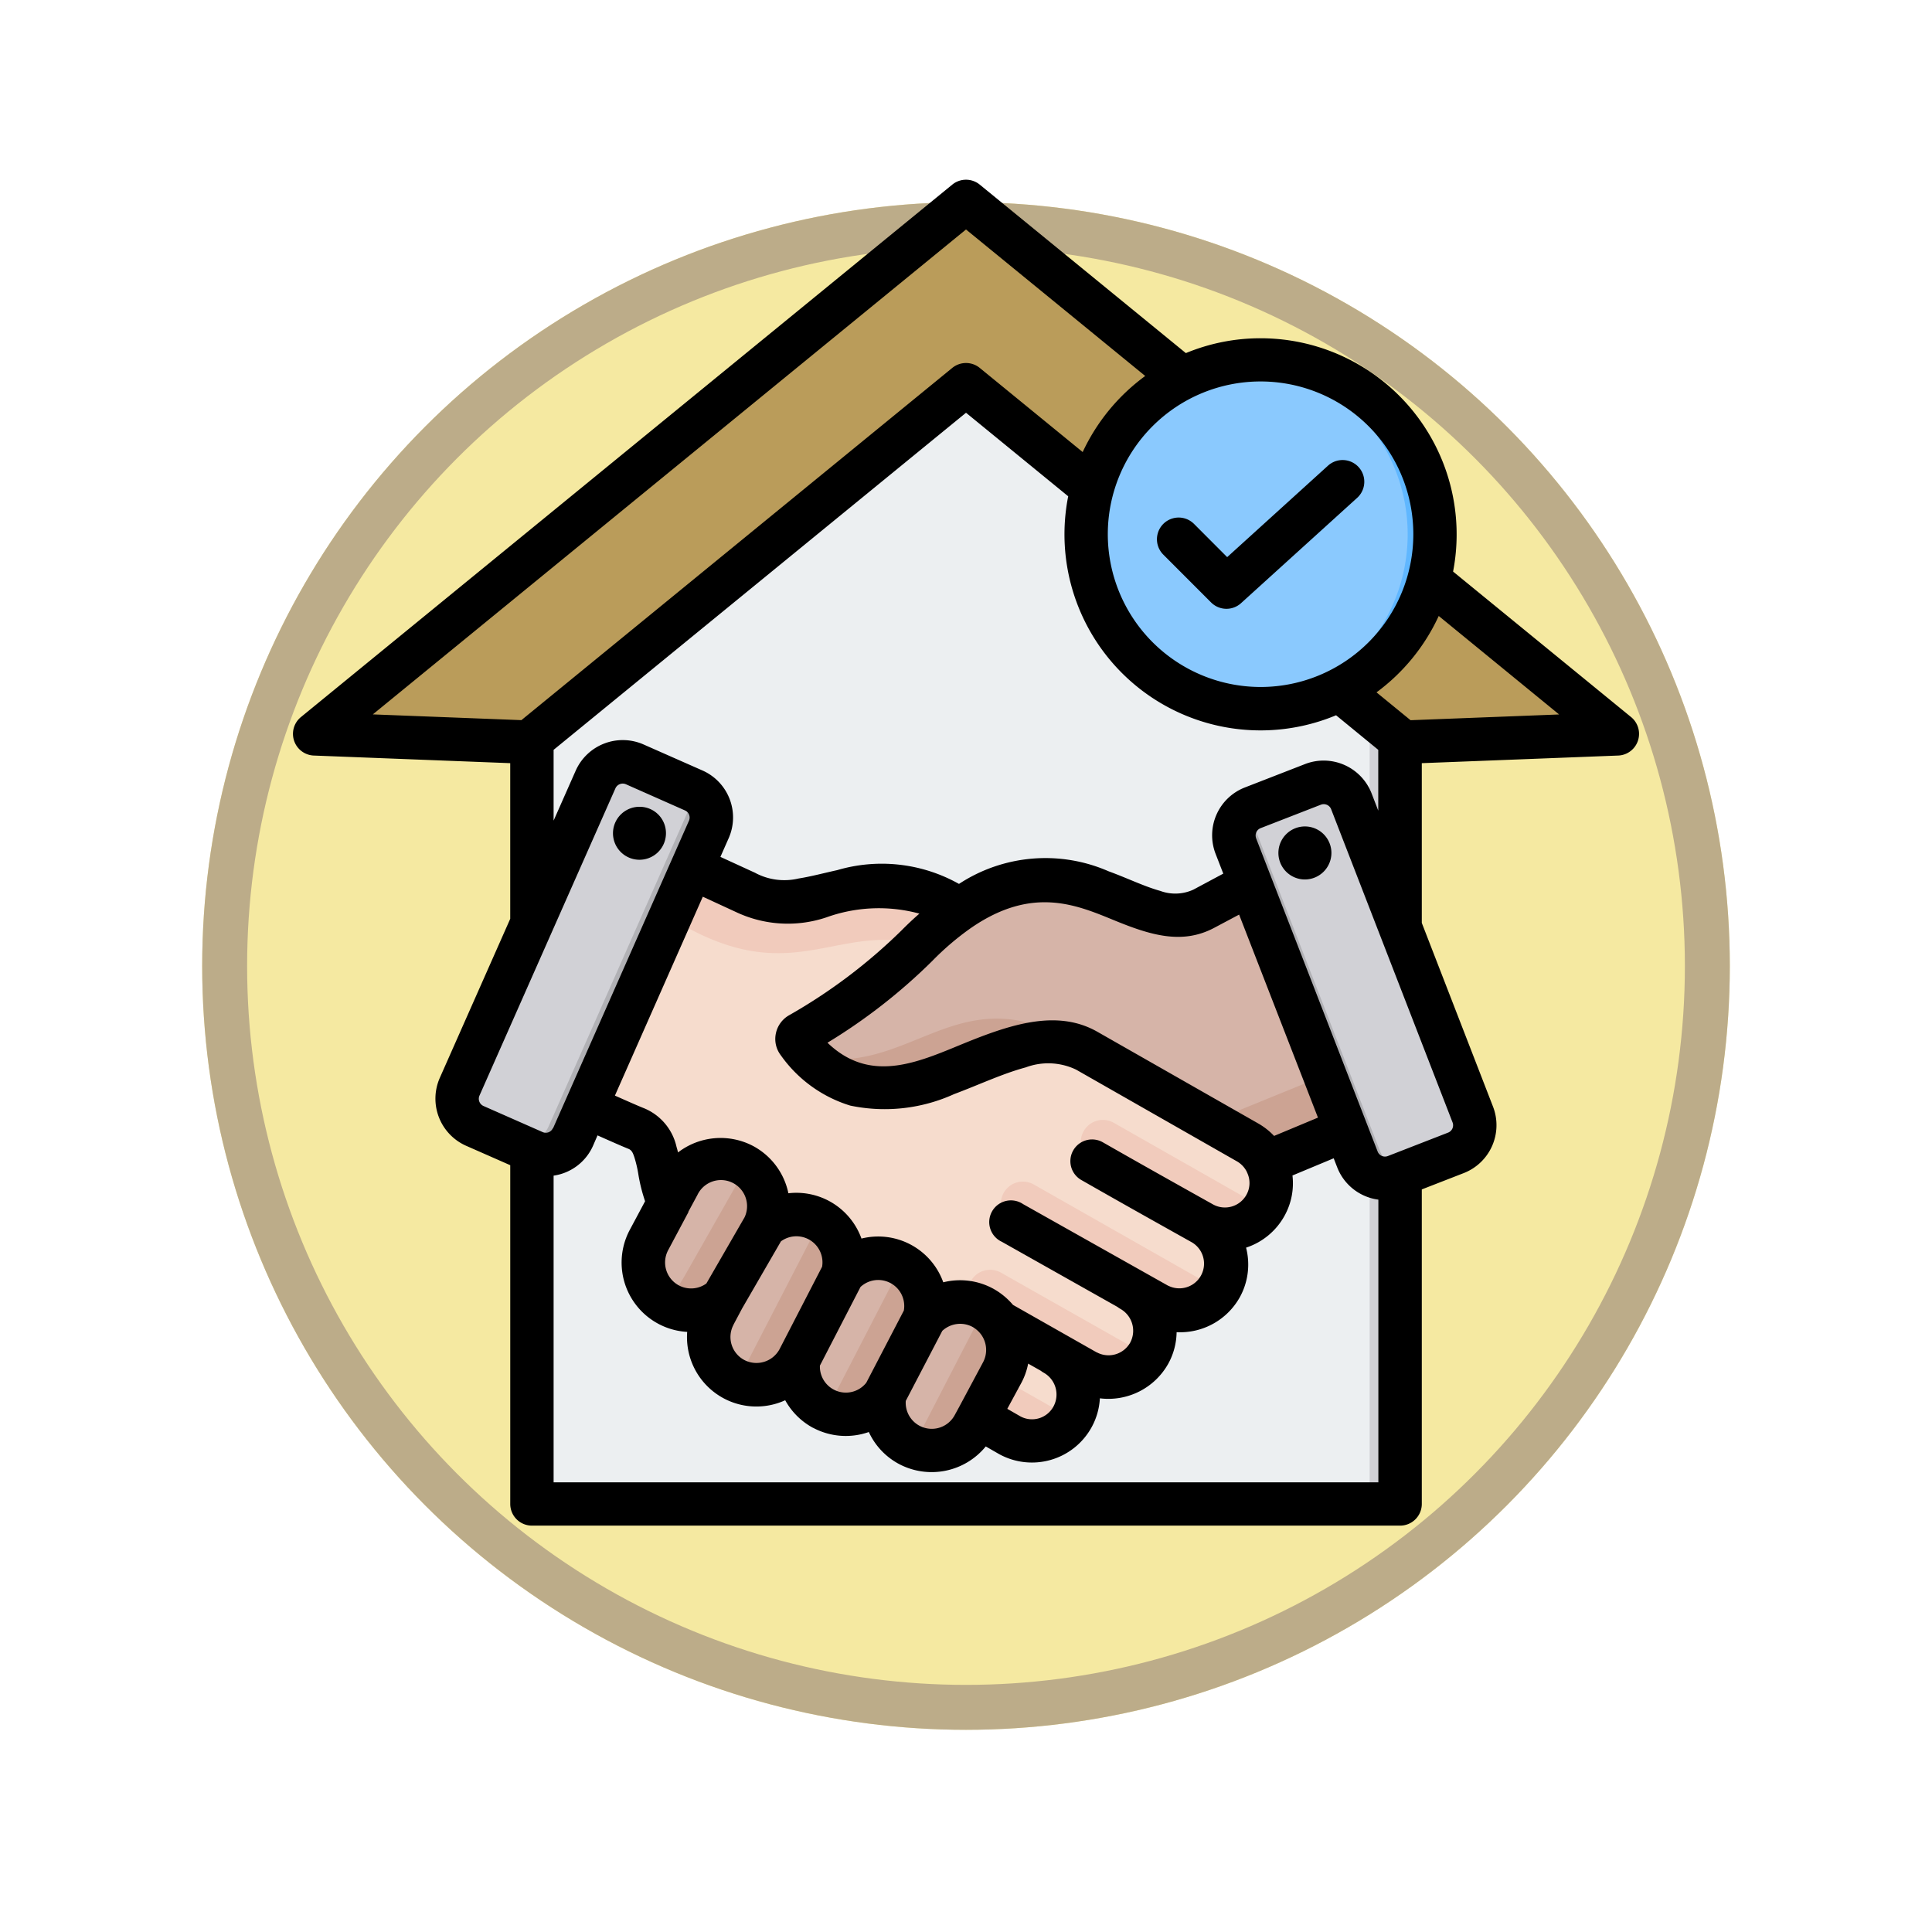 <svg xmlns="http://www.w3.org/2000/svg" xmlns:xlink="http://www.w3.org/1999/xlink" width="86" height="86" viewBox="0 0 86 86">
  <defs>
    <filter id="Ellipse_11513" x="0" y="0" width="86" height="86" filterUnits="userSpaceOnUse">
      <feOffset dy="3" input="SourceAlpha"/>
      <feGaussianBlur stdDeviation="3" result="blur"/>
      <feFlood flood-opacity="0.161"/>
      <feComposite operator="in" in2="blur"/>
      <feComposite in="SourceGraphic"/>
    </filter>
  </defs>
  <g id="Group_1142814" data-name="Group 1142814" transform="translate(-187 -1157)">
    <g id="Group_1099665" data-name="Group 1099665">
      <g transform="matrix(1, 0, 0, 1, 187, 1157)" filter="url(#Ellipse_11513)">
        <g id="Ellipse_11513-2" data-name="Ellipse 11513" transform="translate(9 6)" fill="#f5e9a1" stroke="#bcac89" stroke-width="2">
          <circle cx="34" cy="34" r="34" stroke="none"/>
          <circle cx="34" cy="34" r="33" fill="none"/>
        </g>
      </g>
    </g>
    <g id="Artboard281" transform="translate(193.043 1158)">
      <g id="Group_1099664" data-name="Group 1099664" transform="translate(6.999 7)">
        <g id="Group_1099663" data-name="Group 1099663" transform="translate(1.98 1.143)">
          <g id="Group_1099660" data-name="Group 1099660">
            <path id="Path_874858" data-name="Path 874858" d="M95.05,68.059l19.463-15.911,19.18,15.68v37.816H95.05Z" transform="translate(-86.393 -47.837)" fill="#eceff1" fill-rule="evenodd"/>
            <path id="Path_874859" data-name="Path 874859" d="M250.562,52.7l.678-.554,19.18,15.68v37.816h-1.355V67.828Z" transform="translate(-223.12 -47.837)" fill="#d1d1d6" fill-rule="evenodd"/>
            <path id="Path_874860" data-name="Path 874860" d="M51.747,24.753a.6.6,0,0,0-.765,0l-18.9,15.454a.6.6,0,0,1-.406.136l-7.706-.3a.6.6,0,0,1-.359-1.071L50.983,16.595a.6.6,0,0,1,.765,0L79.122,38.973a.6.6,0,0,1-.359,1.071l-7.706.3a.6.6,0,0,1-.406-.136l-18.9-15.454Z" transform="translate(-23.386 -16.458)" fill="#ba9c5a" fill-rule="evenodd"/>
            <path id="Path_874861" data-name="Path 874861" d="M102.851,16.992l.249-.2a.678.678,0,0,1,.858,0l27.177,22.217a.677.677,0,0,1-.4,1.2l-7.484.29a.676.676,0,0,1-.263-.042l6.392-.248a.677.677,0,0,0,.4-1.2Zm.246,7.957-18.833,15.4a.677.677,0,0,1-.455.152l-1.092-.042a.678.678,0,0,0,.192-.11l19.082-15.6a.677.677,0,0,1,.858,0Z" transform="translate(-75.55 -16.615)" fill="#fd4755" fill-rule="evenodd"/>
          </g>
          <g id="Group_1099661" data-name="Group 1099661" transform="translate(33.328 6.881)">
            <path id="Path_874862" data-name="Path 874862" d="M307.049,88.948a7.762,7.762,0,1,0-7.762-7.762A7.774,7.774,0,0,0,307.049,88.948Z" transform="translate(-299.287 -73.425)" fill="#8ac9fe" fill-rule="evenodd"/>
            <path id="Path_874863" data-name="Path 874863" d="M358.542,88.925a7.762,7.762,0,0,0,0-15.476q.3-.023.6-.023a7.762,7.762,0,1,1,0,15.523Q358.841,88.948,358.542,88.925Z" transform="translate(-351.384 -73.425)" fill="#60b7ff" fill-rule="evenodd"/>
          </g>
          <g id="Group_1099662" data-name="Group 1099662" transform="translate(5.329 24.767)">
            <path id="Path_874864" data-name="Path 874864" d="M123.338,274.339l1.193.655a2.065,2.065,0,0,0,1.99-3.62,2.058,2.058,0,0,0,2.846-2.707l.31-.128-13.986-11.132c-3.989-2.689-6.768.776-9.51-.768l-3.633-1.675a1.236,1.236,0,0,0-1.632.594l-3.9,8.3a1.232,1.232,0,0,0,.61,1.648c1.295.586,3.28,1.479,3.689,1.637,1.241.482.832,2.424,1.514,3.312,1.046,1.364,1.217,2.36,2.108,2.871l12.994,7.464a2.058,2.058,0,0,0,2.806-.813,2.08,2.08,0,0,0-.811-2.809l1.418.789a2.066,2.066,0,0,0,1.993-3.62Z" transform="translate(-93.344 -250.821)" fill="#f6dccd" fill-rule="evenodd"/>
            <path id="Path_874865" data-name="Path 874865" d="M139.112,257.739l-.417-.332c-3.989-2.689-6.768.776-9.51-.768l-3.633-1.675a1.236,1.236,0,0,0-1.632.594l-.861,1.835c.856-.431,1.878-.169,3.012.514,5.433,3.256,7.3-.273,11.562,1.233.171-.161.34-.324.5-.49Q138.6,258.178,139.112,257.739Z" transform="translate(-116.347 -250.821)" fill="#f1cbbc" fill-rule="evenodd"/>
            <path id="Path_874866" data-name="Path 874866" d="M255.9,366.51l1.688.971a2.056,2.056,0,0,0,2.766-.744l-3.521-2Zm9.564-8.844.714.4a2.067,2.067,0,0,0,2.729-.687l-6.683-3.8a.982.982,0,0,0-.963,1.712C262.678,356.1,265.5,357.685,265.463,357.666Zm-3.165,2.98,1.889,1.038a2.072,2.072,0,0,0,2.721-.674l-8.229-4.676a.981.981,0,1,0-.963,1.709Zm-6.356,1.054a1.372,1.372,0,0,0,.57.407l3.208,1.83,1.281.712a2.072,2.072,0,0,0,2.737-.7l-6.536-3.7a.982.982,0,0,0-1.26,1.453Z" transform="translate(-233 -337.511)" fill="#f1cbbc" fill-rule="evenodd"/>
            <path id="Path_874867" data-name="Path 874867" d="M73.66,222.266l-6.049,13.686a1.32,1.32,0,0,0,.672,1.736l2.635,1.164a1.319,1.319,0,0,0,1.734-.671L78.7,224.495a1.321,1.321,0,0,0-.671-1.736L75.4,221.595A1.319,1.319,0,0,0,73.66,222.266Z" transform="translate(-67.5 -221.482)" fill="#d1d1d6" fill-rule="evenodd"/>
            <path id="Path_874868" data-name="Path 874868" d="M88.643,247.443a1.317,1.317,0,0,1-1.728.674l1.073.474a1.319,1.319,0,0,0,1.734-.671l6.051-13.686a1.322,1.322,0,0,0-.548-1.675Q91.934,240,88.643,247.443Z" transform="translate(-84.57 -231.22)" fill="#b1b1b5" fill-rule="evenodd"/>
            <path id="Path_874869" data-name="Path 874869" d="M148.59,375.131a2.127,2.127,0,0,1,3.459,2.424l-1.257,2.352a2.127,2.127,0,0,1-3.97-1.375,2.126,2.126,0,0,1-3.831-1.557,2.127,2.127,0,1,1-3.756-2l.4-.741a2.127,2.127,0,0,1-3.307-2.576l1.311-2.453a2.128,2.128,0,0,1,3.812,1.886,2.126,2.126,0,0,1,3.5,2.092,2.127,2.127,0,0,1,3.644,1.948Z" transform="translate(-127.791 -350.374)" fill="#d6b4a8" fill-rule="evenodd"/>
            <path id="Path_874870" data-name="Path 874870" d="M144.328,375.178a2.138,2.138,0,0,1-2.434.3,2.084,2.084,0,0,1-.476-.35c.65.029.944-.484,1.241-1.006l2.228-3.922a1.211,1.211,0,0,0,.053-1.046,1.724,1.724,0,0,1,.27.12,2.134,2.134,0,0,1,.934,2.758Zm3.36,2.739a2.137,2.137,0,0,1-2.884.88,2.213,2.213,0,0,1-.294-.19,1.292,1.292,0,0,0,.859-.5l2.948-5.709a1.226,1.226,0,0,0-.051-.816,1.881,1.881,0,0,1,.321.139,2.137,2.137,0,0,1,1.059,2.4Zm7.945-2.408c.083.032.161.07.241.11a2.126,2.126,0,0,1,.872,2.878l-1.257,2.352a2.134,2.134,0,0,1-2.879.875.379.379,0,0,1-.035-.022.748.748,0,0,0,.423-.324l2.624-5.083A.985.985,0,0,0,155.633,375.51Zm-4.115,3.965a2.138,2.138,0,0,1-2.731.637,1.924,1.924,0,0,1-.2-.123,1.781,1.781,0,0,0,.878-.832l2.445-4.738a.882.882,0,0,0-.008-.888,2.226,2.226,0,0,1,.329.142,2.134,2.134,0,0,1,1.057,2.4Z" transform="translate(-132.488 -351.317)" fill="#cca393" fill-rule="evenodd"/>
            <path id="Path_874871" data-name="Path 874871" d="M205.613,271.549l7.143,4.072a2.1,2.1,0,0,1,.856.915l4.032-1.683a1.231,1.231,0,0,0,.674-1.584l-3.363-8.681a1.2,1.2,0,0,0-.722-.709,1.181,1.181,0,0,0-1.009.07l-2.413,1.289c-2.881,1.5-5.653-3.545-10.869.035a13.173,13.173,0,0,0-1.891,1.6,25.081,25.081,0,0,1-5.214,3.935.252.252,0,0,0-.118.166.238.238,0,0,0,.048.2C196.905,276.5,201.94,269.454,205.613,271.549Z" transform="translate(-177.588 -258.686)" fill="#d6b4a8" fill-rule="evenodd"/>
            <path id="Path_874872" data-name="Path 874872" d="M215.607,320.707l1.6.915a2.1,2.1,0,0,1,.856.915l4.032-1.683a1.234,1.234,0,0,0,.677-1.584l-.987-2.544a1.662,1.662,0,0,1-.977,1.859Zm-17.828-2.889c4.026,4.072,8.777-2.269,12.287-.268C204.51,313.786,202.442,318.746,197.779,317.818Z" transform="translate(-182.041 -304.687)" fill="#cca393" fill-rule="evenodd"/>
            <path id="Path_874873" data-name="Path 874873" d="M358.935,229.9l5.409,13.954a1.318,1.318,0,0,1-.749,1.7l-2.686,1.041a1.319,1.319,0,0,1-1.7-.752L353.8,231.89a1.321,1.321,0,0,1,.752-1.7l2.686-1.041A1.318,1.318,0,0,1,358.935,229.9Z" transform="translate(-319.134 -228.141)" fill="#d1d1d6" fill-rule="evenodd"/>
            <path id="Path_874874" data-name="Path 874874" d="M354.335,239.313a1.325,1.325,0,0,0-.532,1.594l5.409,13.951a1.317,1.317,0,0,0,1.7.752l1-.385,0,0a1.318,1.318,0,0,1-1.7-.749Q357.275,246.893,354.335,239.313Z" transform="translate(-319.14 -237.159)" fill="#b1b1b5" fill-rule="evenodd"/>
          </g>
        </g>
        <path id="Path_874875" data-name="Path 874875" d="M16.669,32.971l-8.741-.339a.966.966,0,0,1-.574-1.714l28.992-23.7a.966.966,0,0,1,1.223,0l9.175,7.5a8.656,8.656,0,0,1,3.325-.661,8.731,8.731,0,0,1,8.57,10.385l7.922,6.476a.966.966,0,0,1-.574,1.714l-8.741.339v7.111l3.173,8.185v0a2.288,2.288,0,0,1-1.3,2.949l-1.873.729v14a.966.966,0,0,1-.966.966H17.636a.966.966,0,0,1-.966-.966V50.867L14.7,50a2.294,2.294,0,0,1-1.17-3.011v0L16.669,39.9ZM44.935,15.736,36.957,9.215,10.553,30.8l6.613.256,19.18-15.679a.966.966,0,0,1,1.223,0l4.582,3.745a8.808,8.808,0,0,1,2.784-3.386Zm-3.428,5.356-4.549-3.719L18.6,32.378v3.15l.984-2.225v0A2.294,2.294,0,0,1,22.6,32.137l0,0L25.233,33.3a2.285,2.285,0,0,1,1.161,3.008l-.369.835,1.526.7c.024.011.047.023.069.036a2.751,2.751,0,0,0,1.884.226c.556-.088,1.128-.243,1.723-.373a7.023,7.023,0,0,1,5.418.614,7.014,7.014,0,0,1,6.662-.561c.826.3,1.58.673,2.3.873a1.927,1.927,0,0,0,1.472-.058l1.33-.712-.344-.887v0a2.285,2.285,0,0,1,1.307-2.949l2.685-1.044h0a2.29,2.29,0,0,1,2.951,1.3v0l.3.777V32.378L53.43,30.839a8.728,8.728,0,0,1-11.924-9.747ZM58,26.419a8.793,8.793,0,0,1-2.77,3.4l1.516,1.24,6.613-.256ZM55.313,52.4a2.281,2.281,0,0,1-1.833-1.44l-.156-.4-1.835.765a2.977,2.977,0,0,1-.353,1.793,3.028,3.028,0,0,1-1.712,1.419,3.008,3.008,0,0,1-.275,2.2h0A3.045,3.045,0,0,1,46.332,58.3a2.993,2.993,0,0,1-.37,1.4l0,0a3.055,3.055,0,0,1-3.046,1.544,3,3,0,0,1-.367,1.286,3.03,3.03,0,0,1-4.132,1.189l-.58-.333a3.109,3.109,0,0,1-3.862.782h0a3.069,3.069,0,0,1-1.344-1.424,3.093,3.093,0,0,1-2.477-.186l-.006,0a3.089,3.089,0,0,1-1.239-1.228,3.089,3.089,0,0,1-4.363-3.043,3.091,3.091,0,0,1-2.552-4.547l.678-1.269a7.405,7.405,0,0,1-.3-1.2,5.321,5.321,0,0,0-.18-.767c-.053-.151-.1-.3-.257-.364-.192-.075-.728-.309-1.38-.6l-.2.462A2.274,2.274,0,0,1,18.6,51.332V64.983H55.313ZM49.87,36.314,55.281,50.26v0a.35.35,0,0,0,.453.2l2.682-1.043h0a.351.351,0,0,0,.2-.454L53.21,35.019a.353.353,0,0,0-.453-.2l-2.684,1.044,0,0a.351.351,0,0,0-.2.453ZM18.577,49.22l6.049-13.689v0a.346.346,0,0,0-.176-.455h0l-2.634-1.167a.356.356,0,0,0-.464.182L15.3,47.769a.353.353,0,0,0,.177.462h0l2.635,1.162,0,0a.343.343,0,0,0,.454-.173v0Zm16.3-9.553a6.9,6.9,0,0,0-4.134.168,5.394,5.394,0,0,1-4.037-.243l-1.465-.676-3.912,8.853c.613.273,1.115.493,1.3.564h0a2.431,2.431,0,0,1,1.442,1.715c.025.082.047.166.067.251a3.109,3.109,0,0,1,3.349-.283h0a3.094,3.094,0,0,1,1.564,2.1,3.088,3.088,0,0,1,1.806.342h0a3.088,3.088,0,0,1,1.447,1.675,3.075,3.075,0,0,1,3.641,1.947,3.085,3.085,0,0,1,2.2.271l.016.008a3.171,3.171,0,0,1,.889.727L42.776,59.2l.008,0a1.106,1.106,0,0,0,1.485-.441,1.119,1.119,0,0,0-.446-1.5.979.979,0,0,1-.123-.083l-5.148-2.9A.966.966,0,1,1,39.5,52.6l6.46,3.635.007,0a1.1,1.1,0,0,0,1.047-1.933h0c-1.643-.919-3.291-1.842-4.924-2.776a.966.966,0,0,1,.959-1.678c1.628.931,3.271,1.852,4.91,2.768a1.094,1.094,0,0,0,1.484-.437l0,0a1.072,1.072,0,0,0,.019-1l0-.008A1.116,1.116,0,0,0,49,50.686l0,0-7.14-4.072a2.868,2.868,0,0,0-2.247-.1c-1.026.275-2.1.783-3.187,1.189a7.463,7.463,0,0,1-4.624.51,5.9,5.9,0,0,1-3.074-2.218q-.022-.028-.041-.057A1.191,1.191,0,0,1,28.494,45a1.212,1.212,0,0,1,.575-.8,24.179,24.179,0,0,0,5.014-3.78h0c.254-.257.52-.509.8-.752Zm14.237.045-1.129.6-.01.005c-1.41.734-2.81.307-4.379-.334-1.679-.686-3.648-1.569-6.383.3l-.028.019a12.29,12.29,0,0,0-1.73,1.474,25.2,25.2,0,0,1-4.664,3.639c1.988,1.913,4.191.79,6.26-.045s4.041-1.419,5.758-.44h0L49.949,49a3.072,3.072,0,0,1,.722.564l1.953-.815Zm-10.319,22,.583.335a1.085,1.085,0,0,0,1.474-.442,1.114,1.114,0,0,0-.434-1.5h0a.978.978,0,0,1-.129-.086l-.565-.32a3.023,3.023,0,0,1-.3.851ZM24.6,52.958l-.9,1.69v0a1.159,1.159,0,0,0,.474,1.569h0a1.163,1.163,0,0,0,1.226-.084l1.7-2.946a1.161,1.161,0,0,0-2.1-.993l-.4.742Zm2.393,4.282-.384.723,0,.006a1.158,1.158,0,0,0,.475,1.567h0a1.169,1.169,0,0,0,1.574-.481l1.894-3.67a1.161,1.161,0,0,0-1.833-1.128Zm3.461,2.548a1.157,1.157,0,0,0,2.064.762l1.672-3.213a1.158,1.158,0,0,0-1.929-1.05Zm3.822,1.571a1.16,1.16,0,0,0,2.181.628l.2-.367,1.063-1.988,0,0a1.168,1.168,0,0,0-.085-1.221l-.013-.018a1.231,1.231,0,0,0-.388-.335,1.169,1.169,0,0,0-1.332.183ZM22.481,34.914A1.173,1.173,0,0,1,23.6,36.143a1.179,1.179,0,1,1-1.121-1.229Zm29.566,3.234a1.18,1.18,0,1,1,1.176-1.176A1.183,1.183,0,0,1,52.047,38.148Zm-1.978-8.568a6.8,6.8,0,1,0-6.8-6.8,6.806,6.806,0,0,0,6.8,6.8ZM45.74,23.688a.966.966,0,1,1,1.367-1.367L48.583,23.8l4.487-4.071a.966.966,0,1,1,1.3,1.431L49.2,25.849a.966.966,0,0,1-1.333-.032Z" transform="translate(-6.999 -7)" fill-rule="evenodd"/>
      </g>
    </g>
  </g>
</svg>

